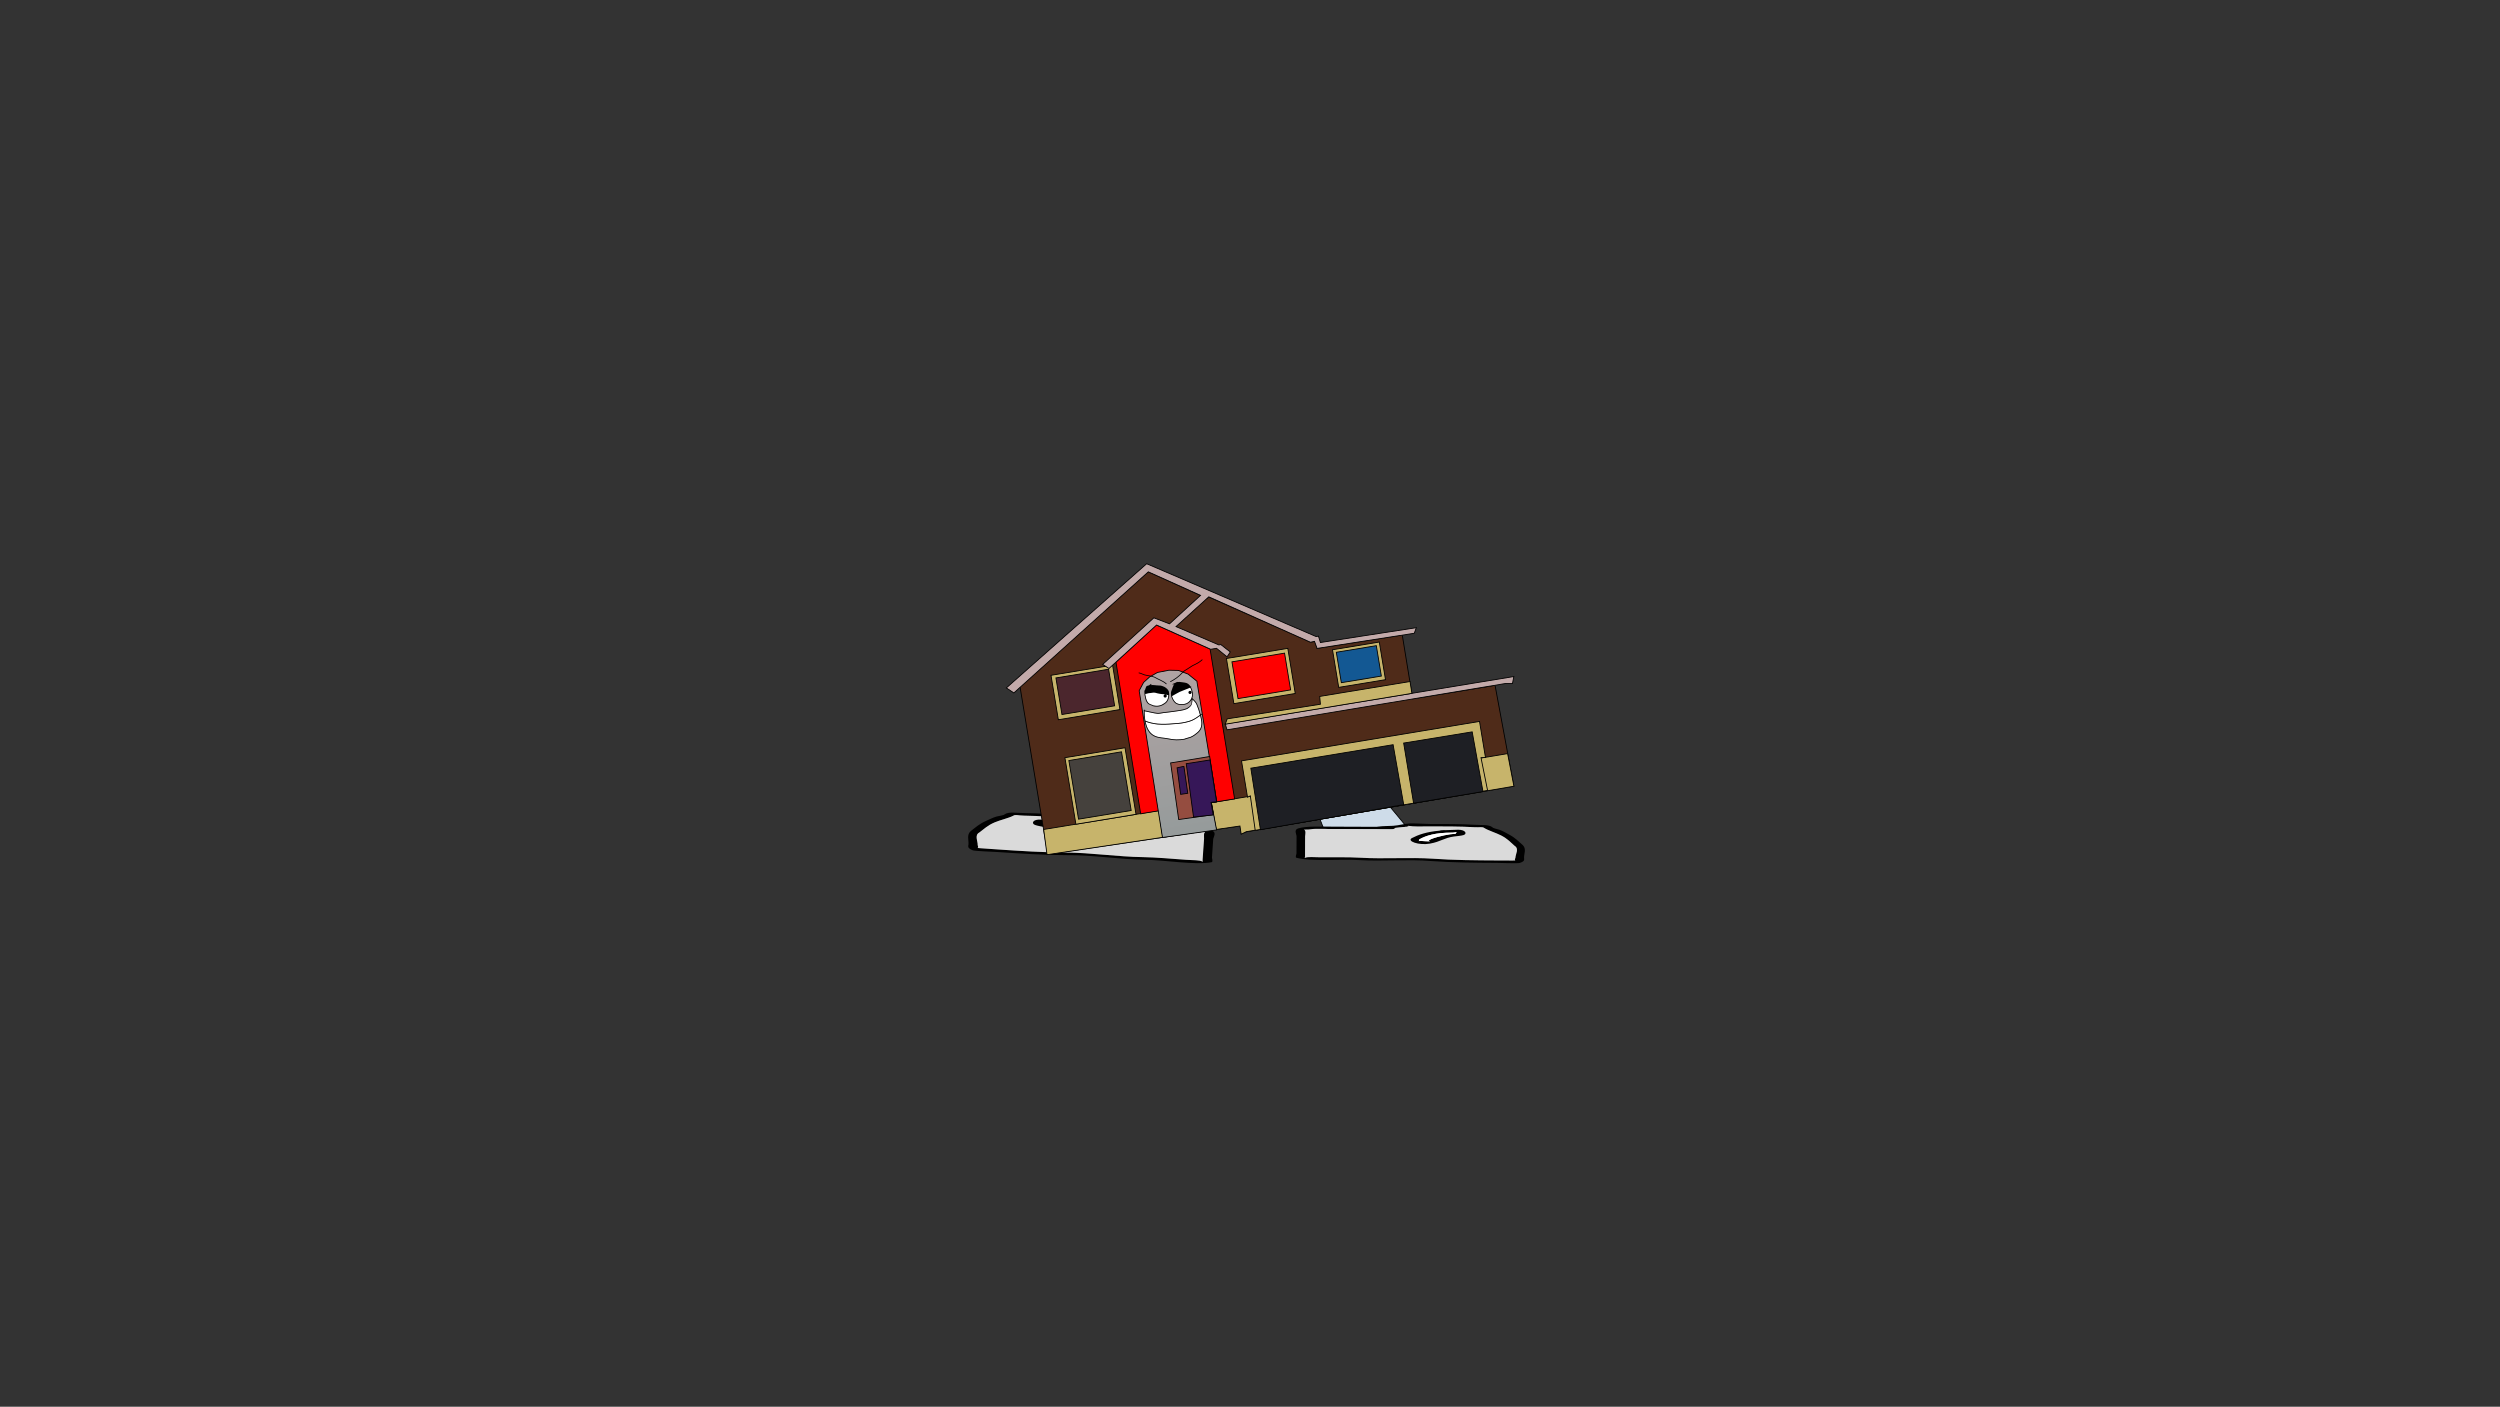 <svg version="1.1" xmlns="http://www.w3.org/2000/svg" xmlns:xlink="http://www.w3.org/1999/xlink" width="2878.25" height="1619.58" viewBox="0,0,2878.25,1619.58"><rect x="0" y="0" width="2878.25" height="1619.58" fill="#333333" stroke="none"/><defs><linearGradient x1="224.032" y1="142.527" x2="255.044" y2="330.329" gradientUnits="userSpaceOnUse" id="color-1"><stop offset="0" stop-color="#b0a3a3"/><stop offset="1" stop-color="#959b9b"/></linearGradient></defs><g transform="translate(1117.373,629.809)"><g data-paper-data="{&quot;isPaintingLayer&quot;:true}" fill-rule="nonzero" stroke-linejoin="miter" stroke-miterlimit="10" stroke-dasharray="" stroke-dashoffset="0" style="mix-blend-mode: normal"><path d="M-1117.373,989.77v-1619.58h2878.25v1619.58z" fill="none" stroke="#000000" stroke-width="0" stroke-linecap="butt"/><path d="M410.727,335.387l-18.907,-49.703l43.126,-44.596l68.323,82.419z" data-paper-data="{&quot;index&quot;:null}" fill="#cedce9" stroke="#000000" stroke-width="1" stroke-linecap="round"/><path d="M496.062,322.792c-2.476,0.337 -4.91,0.526 -7.319,0.659c0.016,0.053 0.024,0.109 0.024,0.167c-0.006,1.412 -5.044,1.392 -5.044,1.392c-22.254,-0.088 -44.508,-0.177 -66.761,-0.265c-5.727,-0.023 -19.973,-0.72 -24.2,0.108c-2.435,0.477 -4.176,0.422 -7.294,0.473c-0.352,0.006 -0.992,0.019 -1.557,0.026c3.012,0.615 1.533,6.183 1.527,7.741c-0.026,6.59 -0.052,13.179 -0.079,19.769c-0.005,1.177 -0.009,2.353 -0.014,3.53c-0.002,0.471 -0.893,1.808 -0.006,1.412c3.378,-1.508 9.954,-0.664 17.638,-0.636c15.146,0.055 31.364,-0.335 46.237,0.488c27.158,1.63 56.374,-0.686 83.315,1.117c22.69,1.68 49.858,1.931 73.241,2.024c5.878,0.023 11.757,0.047 17.635,0.07c0.884,0.004 2.273,-0.024 3.711,-0.055c-1.443,-0.73 0.078,-2.476 0.082,-3.46c0.015,-3.676 4.437,-10.001 -0.948,-13.325c-4.755,-4.03 -7.757,-7.903 -15.523,-11.934c-5.73,-2.974 -14.658,-5.626 -19.397,-8.576c-2.296,-1.756 -4.363,-0.516 -11.862,-0.95c-16.593,-0.961 -33.238,-0.838 -50.383,-0.906c-6.249,-0.025 -14.1,0.3 -20.154,-0.08c-1.278,-0.08 -3.68,-0.369 -5.48,-0.604c3.291,0.726 -4.228,1.386 -7.388,1.816zM416.972,321.921c16.819,0.067 33.638,0.134 50.456,0.2c0.485,-0.066 0.971,-0.132 1.456,-0.198c6.394,-0.87 12.163,-0.61 17.639,-0.989c7.463,-0.517 11.934,-2.339 19.634,-2.746c4.423,-0.234 16.669,0.623 22.937,0.648c16.998,0.068 33.979,-0.137 50.383,0.906c9.215,0.586 17.01,-0.454 21.307,2.833c0.631,1.245 5.714,2.041 8.37,3.008c4.06,1.477 7.449,3.653 10.588,5.283c7.783,4.04 11.195,8.176 16.068,12.306c4.352,4.351 1.48,9.712 1.462,14.22c-0.01,2.492 1.385,4.254 -5.064,6.334c-2.249,0.725 -22.993,-0.091 -26.453,-0.105c-24.119,-0.096 -52.299,-0.387 -75.685,-2.118c-25.69,-2.207 -56.291,0.508 -82.847,-1.086c-21.4,-1.436 -54.453,2.032 -71.964,-2.653c-1.734,-0.464 0.017,-4.19 0.02,-4.942c0.026,-6.59 0.052,-13.179 0.079,-19.769c0.009,-2.203 -3.436,-7.477 1.828,-9.097c9.185,-2.827 26.352,-2.088 39.785,-2.035z" data-paper-data="{&quot;index&quot;:null}" fill="#000000" stroke="none" stroke-width="1" stroke-linecap="butt"/><path d="M488.672,323.383c2.409,-0.134 4.872,-0.324 7.349,-0.661c3.16,-0.43 10.709,-1.091 7.418,-1.817c1.8,0.236 4.222,0.524 5.5,0.604c6.055,0.38 13.975,0.059 20.225,0.084c17.145,0.068 33.899,-0.034 50.491,0.926c7.499,0.434 9.581,-0.801 11.877,0.955c4.739,2.951 13.704,5.623 19.434,8.598c7.766,4.031 10.779,7.931 15.533,11.961c5.385,3.324 0.939,9.673 0.924,13.349c-0.004,0.984 -1.535,2.735 -0.091,3.465c-1.438,0.031 -2.829,0.06 -3.713,0.056c-5.878,-0.023 -11.767,-0.042 -17.645,-0.066c-23.383,-0.093 -50.662,-0.32 -73.351,-2c-26.941,-1.803 -56.424,0.499 -83.582,-1.132c-14.873,-0.823 -31.136,-0.449 -46.282,-0.504c-7.684,-0.028 -14.266,-0.875 -17.644,0.633c-0.888,0.396 -0,-0.944 0.002,-1.414c0.005,-1.177 0.001,-2.359 0.005,-3.536c0.026,-6.59 0.042,-13.219 0.068,-19.808c0.006,-1.558 1.501,-7.139 -1.511,-7.754c0.566,-0.007 1.206,-0.02 1.558,-0.026c3.118,-0.051 4.863,0.001 7.298,-0.475c4.227,-0.828 18.487,-0.137 24.213,-0.114c22.254,0.088 44.626,0.149 66.88,0.238c0,0 5.063,0.018 5.069,-1.394c0,-0.058 -0.007,-0.114 -0.024,-0.167z" data-paper-data="{&quot;noHover&quot;:false,&quot;origItem&quot;:[&quot;Path&quot;,{&quot;applyMatrix&quot;:true,&quot;segments&quot;:[[[579.60736,595.76373],[0.95609,-0.20262],[0.00646,0.07548]],[[579.61718,596],[0,-0.08208],[0,2]],[[577.61718,598],[0,0],[-8.83333,0]],[[551.11718,598],[8.83333,0],[-2.27308,0]],[[541.51161,598.28885],[1.67648,-1.19621],[-0.96568,0.68904]],[[538.61718,599],[1.23739,-0.09027],[-0.13966,0.01019]],[[537.99901,599.04541],[0.22447,-0.0134],[1.19653,0.85421]],[[538.61718,610],[0,-2.20646],[0,9.33333]],[[538.61718,638],[0,-9.33333],[0,1.66667]],[[538.61718,643],[0,-1.66667],[0,0.66667]],[[538.61718,645],[-0.35177,0.56631],[1.33831,-2.15456]],[[545.61718,644],[-3.04994,0.00386],[6.01206,-0.00761]],[[563.97058,644.43107],[-5.90478,-1.08158],[10.78253,2.15651]],[[597.04254,645.54479],[-10.6965,-2.40266],[9.00888,2.25222]],[[626.11718,648],[-9.28168,0],[2.33333,0]],[[633.11718,648],[-2.33333,0],[0.35109,0]],[[634.59021,647.90091],[-0.5707,0.05184],[-0.57412,-1.02596]],[[634.61718,643],[0,1.39387],[0,-5.20707]],[[634.21982,624.13246],[2.14282,4.67827],[-1.8936,-5.6808]],[[628.03948,607.31672],[3.08887,5.66543],[-2.2791,-4.1802]],[[620.32688,595.27881],[1.8857,4.15235],[-0.91417,-2.47477]],[[615.61718,594],[2.9771,0.57275],[-6.58756,-1.26734]],[[595.61718,593],[6.8054,0],[-2.48058,0]],[[587.61718,593],[2.40395,0.50364],[-0.50743,-0.10631]],[[585.44122,592.1748],[0.71481,0.32365],[1.30749,1.01011]],[[582.51161,594.78885],[1.25365,-0.62682],[-0.98239,0.4912]]],&quot;closed&quot;:true}],&quot;index&quot;:null}" fill="#dadada" stroke="none" stroke-width="1" stroke-linecap="butt"/><path d="M559.287,328.84c0.001,-0.164 -0.068,-0.438 -0.134,-0.708c-0.26,0.108 -0.647,0.2 -1.146,0.277c-1.495,0.42 -3.759,0.411 -3.759,0.411c-19.192,-0.076 -30.292,3.628 -37.092,7.545c-0.8,0.444 -0.732,0.984 -0.734,1.484c-0.001,0.142 -0.05,0.368 -0.104,0.602c0.051,-0.075 0.178,-0.137 0.436,-0.175c1.14,-0.171 11.043,0.943 12.262,0.329c0.366,-0.184 -1.791,-0.228 -1.671,-0.437c1.474,-2.57 17.009,-6.404 24.643,-7.442c1.98,-0.269 4.208,-0.4 6.423,-0.455c-0.864,-0.381 0.875,-0.953 0.877,-1.43zM516.292,338.567c-0.116,0.502 -0.22,0.981 0.125,0.693c0.236,-0.197 -0.102,-0.475 -0.125,-0.693zM508.148,335.066c7.216,-3.776 16.808,-7.207 31.738,-8.513c1.404,-0.608 4.296,-0.597 4.296,-0.597l2.519,0.01c5.705,0.023 8.725,-0.522 14.852,-0.498c8.509,0.034 10.463,4.784 6.008,6.155c-2.811,0.865 -7.317,1.135 -11.078,1.647c-11.133,1.515 -15.279,5.979 -27.479,8.159c-12.931,2.311 -27.136,-2.876 -20.857,-6.363z" data-paper-data="{&quot;index&quot;:null}" fill="#000000" stroke="none" stroke-width="1" stroke-linecap="butt"/><path d="M559.341,328.086c0.066,0.27 0.146,0.548 0.145,0.712c-0.002,0.477 -1.721,1.058 -0.856,1.439c-2.215,0.055 -4.456,0.18 -6.435,0.449c-7.634,1.039 -23.244,4.853 -24.718,7.422c-0.12,0.209 1.798,0.376 1.431,0.56c-1.218,0.613 -11.207,-0.519 -12.347,-0.348c-0.258,0.039 -0.384,0.1 -0.435,0.176c0.054,-0.234 0.094,-0.463 0.095,-0.605c0.002,-0.5 -0.088,-1.049 0.712,-1.494c6.8,-3.916 18.301,-7.702 37.493,-7.626c0,0 2.275,0.012 3.77,-0.408c0.498,-0.077 0.886,-0.169 1.146,-0.277z" data-paper-data="{&quot;noHover&quot;:false,&quot;origItem&quot;:[&quot;Path&quot;,{&quot;applyMatrix&quot;:true,&quot;segments&quot;:[[[607.563,601.99816],[0.02649,0.38155],[-0.10299,0.15484]],[[607.10872,602.39727],[0.1976,-0.11227],[-0.59254,0.60273]],[[605.61718,603],[0,0],[-7.618,0]],[[590.90604,613.89443],[2.69308,-5.58508],[-0.31682,0.63364]],[[590.61718,616],[0,-0.70843],[0,0.20156]],[[590.57685,616.85325],[0.02106,-0.33136],[0.02013,-0.10671]],[[590.74964,616.60263],[-0.10238,0.05628],[0.45234,-0.24865]],[[595.61718,617],[-0.48256,0.87548],[0.14503,-0.26312]],[[594.95308,616.3906],[-0.04725,0.29671],[0.58086,-3.64773]],[[604.72276,605.71115],[-3.02833,1.51416],[0.78545,-0.39273]],[[607.27135,605.03032],[-0.87898,0.0905],[-0.34365,-0.53523]],[[607.61718,603],[0,0.6759],[0,-0.23192]]],&quot;closed&quot;:true}],&quot;index&quot;:null}" fill="#ffffff" stroke="none" stroke-width="1" stroke-linecap="butt"/><path d="M159.777,318.012l82.787,-91.803l52.255,49.673l-22.909,55.362z" data-paper-data="{&quot;index&quot;:null}" fill="#cedce9" stroke="#000000" stroke-width="1" stroke-linecap="round"/><path d="M151.234,316.05c-3.343,-0.706 -11.325,-1.998 -7.752,-2.517c-1.942,0.111 -4.53,0.232 -5.902,0.218c-6.499,-0.067 -14.861,-1.026 -21.54,-1.487c-18.324,-1.265 -36.099,-2.695 -53.902,-2.964c-8.046,-0.121 -10.157,-1.608 -12.747,0.089c-5.294,2.783 -15.039,4.919 -21.393,7.65c-8.612,3.701 -12.122,7.605 -17.517,11.54c-6.013,3.132 -1.782,10.234 -2.053,14.163c-0.073,1.052 1.417,3.036 -0.183,3.703c1.534,0.145 3.016,0.283 3.961,0.349c6.283,0.434 12.565,0.868 18.848,1.301c24.991,1.726 54.038,3.577 78.411,3.552c28.925,0.176 59.96,4.931 89.104,5.308c15.955,0.282 33.252,1.963 49.439,3.087c8.212,0.57 15.304,0.181 18.795,2.056c0.918,0.493 0.069,-1.006 0.104,-1.509c0.087,-1.258 0.174,-2.515 0.261,-3.773c0.486,-7.043 0.973,-14.085 1.459,-21.128c0.115,-1.665 -1.031,-7.729 2.235,-8.151c-0.604,-0.052 -1.286,-0.116 -1.662,-0.149c-3.327,-0.298 -5.192,-0.375 -7.756,-1.075c-4.452,-1.214 -19.728,-1.581 -25.848,-2.004c-23.784,-1.642 -47.567,-3.284 -71.351,-4.926c0,0 -5.385,-0.372 -5.281,-1.881c0.004,-0.062 0.017,-0.121 0.039,-0.176c-2.564,-0.331 -5.149,-0.722 -7.769,-1.276zM235.805,321.291c14.357,0.991 32.756,1.542 42.35,5.279c5.497,2.141 1.406,7.507 1.243,9.862c-0.486,7.043 -0.973,14.085 -1.459,21.128c-0.056,0.804 1.524,4.922 -0.365,5.282c-19.075,3.64 -54.12,-2.645 -77.097,-2.781c-28.498,-0.369 -60.982,-5.658 -88.602,-5.305c-25.121,0.025 -55.253,-1.863 -81.03,-3.643c-3.697,-0.255 -25.925,-1.001 -28.271,-1.952c-6.728,-2.726 -5.1,-4.499 -4.916,-7.163c0.333,-4.818 -2.318,-10.771 2.672,-15.079c5.529,-4.033 9.498,-8.186 18.128,-11.895c3.481,-1.496 7.273,-3.557 11.725,-4.818c2.914,-0.825 8.407,-1.28 9.177,-2.56c4.848,-3.177 13.095,-1.457 22.986,-1.364c17.609,0.165 35.735,1.709 53.902,2.964c6.7,0.463 19.85,0.502 24.558,1.098c8.195,1.036 12.829,3.332 20.763,4.466c5.822,0.832 12.006,1.005 18.769,2.433c0.513,0.108 1.027,0.217 1.54,0.325c17.975,1.241 35.95,2.482 53.925,3.723z" data-paper-data="{&quot;index&quot;:null}" fill="#000000" stroke="none" stroke-width="1" stroke-linecap="butt"/><path d="M159.083,317.258c-0.021,0.056 -0.034,0.115 -0.038,0.177c-0.104,1.509 5.307,1.885 5.307,1.885c23.784,1.642 47.692,3.323 71.476,4.965c6.12,0.423 21.41,0.797 25.861,2.012c2.564,0.699 4.433,0.779 7.76,1.077c0.376,0.034 1.059,0.098 1.663,0.15c-3.266,0.422 -2.105,6.502 -2.22,8.167c-0.486,7.043 -0.987,14.127 -1.473,21.169c-0.087,1.258 -0.183,2.521 -0.27,3.778c-0.035,0.503 0.809,2.004 -0.108,1.511c-3.491,-1.875 -10.59,-1.483 -18.802,-2.053c-16.187,-1.123 -33.534,-2.791 -49.489,-3.073c-29.144,-0.377 -60.465,-5.137 -89.391,-5.313c-24.374,0.025 -53.537,-1.861 -78.528,-3.587c-6.283,-0.434 -12.576,-0.873 -18.858,-1.307c-0.945,-0.065 -2.429,-0.204 -3.963,-0.35c1.599,-0.667 0.1,-2.657 0.173,-3.709c0.271,-3.929 -3.984,-11.059 2.029,-14.191c5.394,-3.935 8.918,-7.867 17.53,-11.568c6.354,-2.731 16.142,-4.887 21.435,-7.669c2.59,-1.697 4.719,-0.215 12.765,-0.094c17.803,0.268 35.695,1.685 54.019,2.95c6.679,0.461 15.116,1.422 21.615,1.489c1.372,0.014 3.982,-0.105 5.923,-0.217c-3.573,0.519 4.441,1.814 7.784,2.52c2.62,0.553 5.236,0.949 7.8,1.28z" data-paper-data="{&quot;noHover&quot;:false,&quot;origItem&quot;:[&quot;Path&quot;,{&quot;applyMatrix&quot;:true,&quot;segments&quot;:[[[579.60736,595.76373],[0.95609,-0.20262],[0.00646,0.07548]],[[579.61718,596],[0,-0.08208],[0,2]],[[577.61718,598],[0,0],[-8.83333,0]],[[551.11718,598],[8.83333,0],[-2.27308,0]],[[541.51161,598.28885],[1.67648,-1.19621],[-0.96568,0.68904]],[[538.61718,599],[1.23739,-0.09027],[-0.13966,0.01019]],[[537.99901,599.04541],[0.22447,-0.0134],[1.19653,0.85421]],[[538.61718,610],[0,-2.20646],[0,9.33333]],[[538.61718,638],[0,-9.33333],[0,1.66667]],[[538.61718,643],[0,-1.66667],[0,0.66667]],[[538.61718,645],[-0.35177,0.56631],[1.33831,-2.15456]],[[545.61718,644],[-3.04994,0.00386],[6.01206,-0.00761]],[[563.97058,644.43107],[-5.90478,-1.08158],[10.78253,2.15651]],[[597.04254,645.54479],[-10.6965,-2.40266],[9.00888,2.25222]],[[626.11718,648],[-9.28168,0],[2.33333,0]],[[633.11718,648],[-2.33333,0],[0.35109,0]],[[634.59021,647.90091],[-0.5707,0.05184],[-0.57412,-1.02596]],[[634.61718,643],[0,1.39387],[0,-5.20707]],[[634.21982,624.13246],[2.14282,4.67827],[-1.8936,-5.6808]],[[628.03948,607.31672],[3.08887,5.66543],[-2.2791,-4.1802]],[[620.32688,595.27881],[1.8857,4.15235],[-0.91417,-2.47477]],[[615.61718,594],[2.9771,0.57275],[-6.58756,-1.26734]],[[595.61718,593],[6.8054,0],[-2.48058,0]],[[587.61718,593],[2.40395,0.50364],[-0.50743,-0.10631]],[[585.44122,592.1748],[0.71481,0.32365],[1.30749,1.01011]],[[582.51161,594.78885],[1.25365,-0.62682],[-0.98239,0.4912]]],&quot;closed&quot;:true}],&quot;index&quot;:null}" fill="#dadada" stroke="none" stroke-width="1" stroke-linecap="butt"/><path d="M83.21,317.579c-0.035,0.51 1.779,1.256 0.825,1.596c2.362,0.232 4.732,0.545 6.827,0.988c8.075,1.706 24.375,7.014 25.748,9.875c0.112,0.233 -2.197,0.111 -1.82,0.336c1.254,0.75 11.922,0.333 13.127,0.605c0.273,0.062 0.404,0.137 0.452,0.221c-0.039,-0.254 -0.075,-0.499 -0.064,-0.651c0.037,-0.535 0.152,-1.105 -0.668,-1.643c-6.96,-4.715 -18.531,-9.539 -39.042,-10.956c0,0 -2.421,-0.167 -3.985,-0.732c-0.526,-0.121 -0.933,-0.25 -1.202,-0.386c-0.091,0.283 -0.186,0.571 -0.198,0.746zM128.201,332.058c0.346,0.334 0.273,-0.186 0.188,-0.731c-0.042,0.231 -0.425,0.502 -0.188,0.731zM137.363,328.221c6.437,4.215 -9.146,8.649 -22.781,5.171c-12.865,-3.282 -16.947,-8.375 -28.723,-10.862c-3.978,-0.84 -8.771,-1.48 -11.707,-2.624c-4.653,-1.813 -2.195,-6.735 6.899,-6.107c6.549,0.452 9.733,1.27 15.83,1.691l2.692,0.186c0,0 3.091,0.213 4.544,0.973c15.851,2.561 25.83,6.975 33.246,11.572z" data-paper-data="{&quot;index&quot;:null}" fill="#000000" stroke="none" stroke-width="1" stroke-linecap="butt"/><path d="M83.211,316.769c0.269,0.136 0.676,0.264 1.203,0.386c1.564,0.565 3.996,0.73 3.996,0.73c20.512,1.416 32.504,6.359 39.464,11.074c0.82,0.537 0.681,1.117 0.644,1.651c-0.01,0.152 0.014,0.4 0.054,0.654c-0.049,-0.084 -0.178,-0.16 -0.451,-0.222c-1.205,-0.272 -11.966,0.159 -13.22,-0.592c-0.377,-0.226 1.685,-0.254 1.573,-0.487c-1.374,-2.86 -17.755,-8.154 -25.83,-9.859c-2.094,-0.442 -4.479,-0.751 -6.841,-0.982c0.953,-0.34 -0.838,-1.094 -0.803,-1.604c0.012,-0.175 0.12,-0.466 0.211,-0.749z" data-paper-data="{&quot;noHover&quot;:false,&quot;origItem&quot;:[&quot;Path&quot;,{&quot;applyMatrix&quot;:true,&quot;segments&quot;:[[[607.563,601.99816],[0.02649,0.38155],[-0.10299,0.15484]],[[607.10872,602.39727],[0.1976,-0.11227],[-0.59254,0.60273]],[[605.61718,603],[0,0],[-7.618,0]],[[590.90604,613.89443],[2.69308,-5.58508],[-0.31682,0.63364]],[[590.61718,616],[0,-0.70843],[0,0.20156]],[[590.57685,616.85325],[0.02106,-0.33136],[0.02013,-0.10671]],[[590.74964,616.60263],[-0.10238,0.05628],[0.45234,-0.24865]],[[595.61718,617],[-0.48256,0.87548],[0.14503,-0.26312]],[[594.95308,616.3906],[-0.04725,0.29671],[0.58086,-3.64773]],[[604.72276,605.71115],[-3.02833,1.51416],[0.78545,-0.39273]],[[607.27135,605.03032],[-0.87898,0.0905],[-0.34365,-0.53523]],[[607.61718,603],[0,0.6759],[0,-0.23192]]],&quot;closed&quot;:true}],&quot;index&quot;:null}" fill="#ffffff" stroke="none" stroke-width="1" stroke-linecap="butt"/><g><g stroke="#000000" stroke-width="1"><path d="M311.833,330.203l-1.119,-9.196l-221.891,32.657l-31.934,-193.389l147.537,-131.918l68.05,30.74l1.715,-1.697l117.04,51.863l5.372,-0.502l2.488,7.813l97.949,-15.403l12.003,73.491l94.838,-15.446l21.548,115.991l-307.536,52.583z" data-paper-data="{&quot;index&quot;:null}" fill="#4f2b19" stroke-linecap="round"/><path d="M625.592,275.394l-307.97,52.269l-6.036,2.924l-1.42,-9.403l-27.41,4.012l-5.77,-30.915l341.339,-56.451z" data-paper-data="{&quot;index&quot;:null}" fill="#c7b46b" stroke-linecap="round"/><path d="M84.199,325.13l133.117,-21.853l4.045,30.943l-133.297,19.955z" data-paper-data="{&quot;index&quot;:null}" fill="#c7b46b" stroke-linecap="round"/><path d="M275.792,117.317l28.247,172.667l-26.959,4.323l5.579,30.562l-61.254,9.344l-4.393,-30.629l-18.304,3.023l-2.829,0.596l-28.461,-174.773l46.418,-42.789z" data-paper-data="{&quot;index&quot;:null}" fill="#ff0000" stroke-linecap="round"/><path d="M260.769,155.521l22.722,137.599l-6.196,1.152l5.982,31.394l-62.284,8.743l-26.836,-168.959l5.071,-9.575l7.053,-6.433l9.006,-5.085l13.148,-2.557l10.951,0.248l11.073,4.211l10.289,8.324z" data-paper-data="{&quot;index&quot;:null}" fill="url(#color-1)" stroke-linecap="round"/><path d="M283.123,293.31l-5.958,0.984l2.531,13.717l-40.035,5.711l-9.296,-65.157l44.941,-7.421z" data-paper-data="{&quot;index&quot;:null}" fill="#954d40" stroke-linecap="round"/><path d="M283.246,293.247l-6.408,0.673l2.526,14.489l-22.612,2.449l-8.417,-61.447l27.368,-4.262z" data-paper-data="{&quot;index&quot;:null}" fill="#361758" stroke-linecap="round"/><path d="M245.673,252.634l4.434,30.879l-8.18,1.222l-4.113,-30.547l6.673,-1.487z" data-paper-data="{&quot;index&quot;:null}" fill="#361758" stroke-linecap="round"/><path d="M318.886,288.047l-6.913,-41.864l274.021,-45.421l6.858,41.53l-5.154,0.209l7.554,37.688l-267.5,45.971l-5.621,-39.678z" data-paper-data="{&quot;index&quot;:null}" fill="#c7b46b" stroke-linecap="round"/><path d="M333.75,325.427l-11.03,-70.825l163.79,-27.047l12.186,68.963z" data-paper-data="{&quot;index&quot;:null}" fill="#1e1f24" stroke-linecap="round"/><path d="M510.092,294.895l-11.43,-69.217l78.894,-12.899l12.418,68.754z" data-paper-data="{&quot;index&quot;:null}" fill="#1e1f24" stroke-linecap="round"/><path d="M615.645,157.145l-320.352,53.285l-2.043,-6.73l332.241,-54.606l-1.21,6.368l-0.379,1.733z" data-paper-data="{&quot;index&quot;:null}" fill="#c3aaaa" stroke-linecap="round"/><path d="M508.153,168.47l-214.948,35.494l2.308,-6.164l107.295,-16.818l-0.819,-8.988l103.999,-17.173z" data-paper-data="{&quot;index&quot;:null}" fill="#c7b46b" stroke-linecap="round"/><path d="M423.873,161.57l-7.152,-43.311l53.88,-8.897l7.152,43.311z" data-paper-data="{&quot;index&quot;:null}" fill="#c7b46b" stroke-linecap="butt"/><path d="M426.907,156.154l-5.78,-35.001l46.059,-7.606l5.78,35.001z" data-paper-data="{&quot;index&quot;:null}" fill="#135893" stroke-linecap="butt"/><path d="M303.198,180.261l-8.58,-51.956l70.652,-11.667l8.58,51.956z" data-paper-data="{&quot;index&quot;:null}" fill="#c7b46b" stroke-linecap="butt"/><path d="M307.956,174.475l-6.986,-42.304l60.571,-10.002l6.986,42.304z" data-paper-data="{&quot;index&quot;:null}" fill="#ff0000" stroke-linecap="butt"/><path d="M101.082,198.806l-8.446,-51.145l70.913,-11.71l8.446,51.145z" data-paper-data="{&quot;index&quot;:null}" fill="#c7b46b" stroke-linecap="butt"/><path d="M105.267,192.798l-6.953,-42.108l60.629,-10.012l6.953,42.108z" data-paper-data="{&quot;index&quot;:null}" fill="#4b262d" stroke-linecap="butt"/><path d="M395.998,108.594l-4.621,1.02l-117.065,-52.287l-37.718,34.242l49.298,21.115l2.331,-0.385l10.848,8.489l-3.727,5.627l-12.132,-9.819l-6.735,1.112l-62.264,-27.926l-54.8,50.041l-7.296,-4.706l58.951,-53.639l18.039,6.916l35.702,-32.752l-60.128,-27.079l-154.814,139.417l-8.668,-5.765l161.582,-143.018l195.051,83.838l2.72,-0.449l2.275,7.334l110.444,-17.081l-2.396,6.435l-111.892,17.449z" data-paper-data="{&quot;index&quot;:null}" fill="#c3aaaa" stroke-linecap="round"/><path d="M121.31,319.14l-12.654,-76.633l69.204,-11.428l12.654,76.633z" data-paper-data="{&quot;index&quot;:null}" fill="#c7b46b" stroke-linecap="butt"/><path d="M124.361,313.291l-11.148,-67.512l60.6,-10.007l11.148,67.512z" data-paper-data="{&quot;index&quot;:null}" fill="#45413d" stroke-linecap="butt"/></g><path d="M238.932,156.247c2.439,-0.334 5.167,0.543 7.592,0.713c5.453,0.599 7.616,6.185 8.467,10.894c0.847,5.066 -1.68,9.75 -6.202,12.051c-3.917,1.664 -10.368,1.772 -13.372,-1.638c-2.585,-2.934 -4.745,-7.896 -3.517,-11.891c1.623,-3.611 1.804,-7.375 4.963,-9.588c0.671,-0.245 1.363,-0.444 2.069,-0.54z" data-paper-data="{&quot;noHover&quot;:false,&quot;origItem&quot;:[&quot;Path&quot;,{&quot;applyMatrix&quot;:true,&quot;segments&quot;:[[[445.39041,221.44036],[1.52724,-0.28876],[-7.5619,3.62864]],[[431.40475,240.19578],[4.76177,-7.1739],[-4.05124,8.13908]],[[434.7173,266.85895],[-4.50777,-7.21123],[5.2386,8.38318]],[[462.72964,275.08447],[-8.99419,2.18279],[10.52051,-3.33503]],[[480.23855,251.50606],[0.02148,11.17046],[-0.15839,-10.40801]],[[465.98548,225.22958],[11.49015,3.21826],[-5.14324,-1.22327]],[[450.00678,221.01818],[5.35276,0.14784],[-1.55103,-0.04284]]],&quot;closed&quot;:true}]}" fill="#ffffff" stroke="none" stroke-width="0.5" stroke-linecap="butt"/><path d="M201.189,199.931c-0.659,-3.526 -0.979,-7.387 -0.824,-10.897c4.959,0.837 9.776,2.354 14.805,2.89c2.383,0.129 4.59,-0.515 6.938,-0.829c3.759,-0.503 7.635,-0.807 11.372,-1.424c5.299,-0.882 10.716,-1.072 15.715,-3.182c3.352,-2.024 5.83,-4.071 5.973,-8.31c0.017,-0.491 0.444,-1.948 0.404,-2.803c1.755,1.756 3.645,3.635 4.634,5.921c1.644,3.793 2.922,7.896 3.984,11.961c-3.848,2.843 -7.665,5.54 -12.453,6.95c-6.321,1.864 -11.802,2.561 -18.363,2.842c-5.814,0.582 -12.177,0.824 -17.953,0.325c-4.542,-0.479 -9.943,-1.603 -14.231,-3.445z" data-paper-data="{&quot;noHover&quot;:false,&quot;origItem&quot;:[&quot;Path&quot;,{&quot;applyMatrix&quot;:true,&quot;segments&quot;:[[[382.92541,313.67836],[-9.577,-2.63838],[12.2179,3.11843]],[[421.4788,319.28722],[-12.68354,-0.81063],[14.17937,1.72223]],[[461.80476,319.7412],[-14.22386,1.75987],[10.77221,-1.32745]],[[490.97594,309.27344],[-9.26404,4.73832],[-0.83843,-9.10048]],[[486.66505,282.2337],[2.1836,8.72296],[-1.31343,-5.25646]],[[478.82595,267.90954],[3.14443,4.3901],[-0.21584,1.84845]],[[477.15068,273.70296],[0.20946,-1.04788],[-1.8079,9.04456]],[[461.39443,289.44119],[7.91093,-3.15437],[-11.4747,2.75549]],[[426.36944,290.77941],[11.68259,-0.01408],[-8.23623,0]],[[401.63503,289.76168],[8.24526,0.25355],[-5.15013,-0.15837]],[[386.25703,289.04467],[5.06893,1.12085],[-10.60282,-2.93383]],[[355.70644,277.63514],[10.34475,3.5525],[-1.57661,7.47608]],[[353.61627,301.2767],[-0.16513,-7.80005],[8.55085,5.47314]]],&quot;closed&quot;:true}]}" fill="#ffffff" stroke="none" stroke-width="0.5" stroke-linecap="butt"/><path d="M264.421,194.156c0.252,0.991 0.493,1.984 0.723,2.966c1.323,5.649 1.274,11.546 -3.376,15.711c-2.351,2.114 -5.6,4.638 -8.571,5.787c-2.303,0.891 -4.815,1.248 -7.098,2.232c-6.176,0.996 -11.793,1.049 -17.909,-0.34c-5.88,-1.335 -11.622,-0.731 -17.066,-3.706c-5.257,-2.869 -7.906,-8.433 -9.341,-14.167c-0.134,-0.536 -0.261,-1.087 -0.378,-1.646c4.27,1.732 9.494,2.791 13.921,3.259c5.83,0.491 12.225,0.215 18.094,-0.375c6.628,-0.281 12.191,-0.946 18.576,-2.825c4.819,-1.421 8.549,-4.114 12.425,-6.897z" data-paper-data="{&quot;noHover&quot;:false,&quot;origItem&quot;:[&quot;Path&quot;,{&quot;applyMatrix&quot;:true,&quot;segments&quot;:[[[462.04991,321.72612],[10.8441,-1.34211],[-14.36752,1.77108]],[[421.29439,321.2787],[14.32318,1.74503],[-12.80201,-0.8129]],[[382.41348,315.61173],[12.33687,3.11966],[-9.334,-2.5741]],[[353.69484,303.68435],[8.54862,5.22931],[0.05498,1.24125]],[[353.92547,307.34559],[-0.09869,-1.19753],[1.04594,12.81267]],[[368.95475,341.0067],[-10.26332,-8.02031],[10.62679,8.31316]],[[404.22838,354.94424],[-12.14401,-4.94756],[12.63344,5.14696]],[[442.42017,362.01313],[-13.60569,-0.05196],[5.24829,-1.30467]],[[458.41929,359.7603],[-5.25856,1.09515],[6.78102,-1.41222]],[[478.8461,350.40967],[-5.79429,3.703],[11.45615,-7.29025]],[[491.65625,317.9428],[0.83821,12.59164],[-0.14547,-2.18822]],[[491.15825,311.33151],[0.18869,2.21636],[-9.30478,4.59936]]],&quot;closed&quot;:true}]}" fill="#ffffff" stroke="none" stroke-width="0.5" stroke-linecap="butt"/><path d="M201.825,163.613c0.389,0.245 0.635,-0.145 0.635,-0.145c2.479,-3.93 8.543,-2.758 12.808,-3.454c3.905,-0.65 9.27,0.95 11.394,4.447c1.768,4.505 1.82,10.786 -2.311,14.115c-3.373,3.256 -7.276,4.63 -11.922,4.304c-1.893,-0.808 -4.795,-0.731 -6.407,-2.084c-1.955,-1.641 -3.166,-4.017 -3.852,-6.431c-1.573,-3.338 -1.684,-6.207 -0.791,-9.776c0.144,-0.578 0.153,-1.001 0.226,-1.339c0,0.118 0.048,0.255 0.22,0.363z" data-paper-data="{&quot;noHover&quot;:false,&quot;origItem&quot;:[&quot;Path&quot;,{&quot;applyMatrix&quot;:true,&quot;segments&quot;:[[[367.48315,222.78638],[-0.04147,0.25407],[-0.27721,0.70074]],[[366.52816,225.57344],[0.51474,-1.18819],[-3.18099,7.34275]],[[364.7803,246.76473],[-2.19334,-7.72156],[0.61652,5.42378]],[[370.74669,261.87635],[-3.61458,-4.21536],[2.97952,3.47475]],[[383.71302,268.58734],[-3.77522,-2.4041],[9.85323,2.3476]],[[410.7181,263.59834],[-8.39124,5.79088],[10.04451,-5.68021]],[[420.65425,234.23446],[2.19728,10.29429],[-3.32016,-8.25703]],[[397.85054,220.71706],[8.61098,-0.01008],[-9.39899,-0.01845]],[[369.23811,223.55955],[6.71239,-7.5542],[0,0]],[[367.82634,223.64259],[0.74741,0.66436],[-0.32962,-0.293]]],&quot;closed&quot;:true}]}" fill="#ffffff" stroke="none" stroke-width="0.5" stroke-linecap="butt"/><path d="M223.954,169.502l-0.046,0.025c-1.912,0.026 -3.66,-0.3 -5.555,-0.485c-2.047,-0.2 -3.883,-0.875 -5.857,-1.325c-2.01,-0.459 -4.38,0.421 -6.421,0.448c-1.633,0.022 -3.447,0.981 -4.902,0.971c0.058,1.066 0.258,2.163 0.609,3.339c0.317,2.49 1.148,4.995 2.836,6.911c1.391,1.579 4.252,1.924 6.002,3.006c4.544,1.019 8.562,0.254 12.385,-2.459c3.306,-1.928 4.684,-5.676 4.793,-9.386c-1.05,-0.134 -2.063,-0.416 -3.061,-0.761c0.68,0.263 1.166,0.918 1.176,1.691c0.014,1.016 -0.799,1.85 -1.814,1.863c-1.016,0.014 -1.85,-0.799 -1.863,-1.814c-0.014,-1.016 0.799,-1.85 1.814,-1.863c0.198,-0.003 0.39,0.026 0.57,0.082c-0.222,-0.078 -0.443,-0.159 -0.664,-0.241zM200.39,165.029c0.09,-0.2 0.239,-0.362 0.431,-0.493c0.21,-0.714 0.475,-1.438 0.791,-2.179c0.659,-1.544 0.49,-2.255 2.345,-2.736c1.223,-0.018 2.624,-0.914 3.465,-1.794l0.137,-0.141c0,0 0.321,-0.329 0.65,-0.009c0.329,0.321 0.009,0.65 0.009,0.65l-0.137,0.141c-0.151,0.153 -0.315,0.306 -0.49,0.457c2.924,-0.327 6.284,0.497 9.224,0.451c4.383,-0.054 9.732,2.549 11.455,6.714c1.177,5.139 0.169,11.678 -4.766,14.614c-4.074,2.821 -8.401,3.718 -13.23,2.537c-1.913,-1.141 -4.788,-1.544 -6.329,-3.232c-1.81,-1.982 -2.741,-4.734 -3.061,-7.346c-0.498,-1.648 -0.704,-3.182 -0.646,-4.689c-0.215,-1.025 -0.078,-2.434 0.153,-2.945zM203.024,161.142c0.071,-0.081 0.143,-0.159 0.216,-0.235c-0.089,0.072 -0.159,0.15 -0.216,0.235z" fill="#000000" stroke="none" stroke-width="0.5" stroke-linecap="butt"/><path d="M250.908,167.666c-0.165,-1.002 0.513,-1.949 1.515,-2.114c1.002,-0.165 1.949,0.513 2.114,1.515c0.165,1.002 -0.513,1.949 -1.515,2.114c-1.002,0.165 -1.949,-0.513 -2.114,-1.515z" fill="#000000" stroke="none" stroke-width="0.5" stroke-linecap="butt"/><path d="M254.019,160.744c0.27,0.372 -0.102,0.642 -0.102,0.642l-0.094,0.061c1.016,1.929 1.647,4.145 2.029,6.251c0.357,2.187 0.145,4.299 -0.551,6.206c0.03,0.019 0.059,0.041 0.084,0.066l0.54,0.522l-0.001,0.001l0.004,0.002c1.909,1.914 3.993,3.946 5.079,6.452c1.612,3.727 2.877,7.727 3.933,11.719c0.227,-0.169 0.455,-0.338 0.684,-0.507l-0.008,-0.03c0,0 0.268,-0.374 0.642,-0.106c0.374,0.268 0.106,0.642 0.106,0.642l-0.2,0.239c-0.329,0.232 -0.655,0.464 -0.98,0.696c0.286,1.113 0.556,2.224 0.815,3.327c1.4,5.979 1.246,12.187 -3.661,16.582c-2.451,2.187 -5.764,4.752 -8.848,5.945c-2.328,0.9 -4.85,1.267 -7.163,2.246c-6.313,1.064 -12.06,1.088 -18.315,-0.332c-5.97,-1.355 -11.746,-0.746 -17.283,-3.77c-5.492,-3.003 -8.283,-8.74 -9.79,-14.727c-0.187,-0.747 -0.359,-1.518 -0.515,-2.306c-0.018,-0.008 -0.036,-0.016 -0.054,-0.024c0,0 -0.419,-0.189 -0.23,-0.608c0.037,-0.081 0.082,-0.139 0.131,-0.181c-0.656,-3.652 -0.95,-7.607 -0.753,-11.198l-0.154,-0.173c0,0 -0.215,-0.407 0.192,-0.621c0.005,-0.003 0.01,-0.005 0.015,-0.008c0.004,-0.047 0.007,-0.094 0.011,-0.142c0,0 0.037,-0.458 0.496,-0.421c0.458,0.037 0.421,0.496 0.421,0.496c-0.012,0.142 -0.023,0.285 -0.033,0.429c4.967,0.844 9.696,2.366 14.735,2.893c2.312,0.13 4.562,-0.518 6.84,-0.822c3.748,-0.5 7.538,-0.771 11.263,-1.386c5.201,-0.853 10.614,-1.085 15.521,-3.143c1.828,-1.109 3.694,-2.192 4.955,-4.109c1.002,-1.525 0.629,-3.98 0.795,-6.028c-1.18,2.162 -3.037,3.966 -5.413,5.177c-4.281,1.82 -11.121,1.865 -14.402,-1.858c-1.586,-1.8 -2.978,-4.264 -3.649,-6.846c-0.079,-0.029 -0.158,-0.087 -0.226,-0.194c-0.167,-0.261 -0.045,-0.459 0.052,-0.56c-0.355,-1.754 -0.358,-3.536 0.154,-5.181c1.352,-2.975 1.765,-5.952 3.465,-8.231c-0.467,0.212 -0.932,0.421 -1.399,0.609c0,0 -0.427,0.172 -0.598,-0.255c-0.172,-0.427 0.255,-0.598 0.255,-0.598c1.205,-0.484 2.393,-1.094 3.622,-1.56c0.379,-0.259 0.798,-0.5 1.264,-0.721l0.19,-0.049c0,0 0.324,-0.054 0.47,0.204c0.163,-0.032 0.328,-0.059 0.493,-0.081c2.513,-0.333 5.245,0.55 7.744,0.712c3.15,0.352 5.307,2.166 6.777,4.563l0.007,-0.009c0,0 0.372,-0.27 0.642,0.102zM252.648,161.985c-4.005,1.514 -7.991,3.184 -11.886,4.779c-2.994,1.657 -5.949,3.092 -8.805,4.893c0.627,2.482 1.983,4.865 3.489,6.574c3.004,3.41 9.407,3.297 13.323,1.633c4.523,-2.301 7.023,-6.942 6.176,-12.007c-0.363,-2.009 -0.959,-4.169 -1.945,-6.032c-0.118,0.052 -0.236,0.106 -0.353,0.161zM251.955,201.072c-6.385,1.88 -11.893,2.569 -18.521,2.85c-5.868,0.59 -12.232,0.833 -18.062,0.342c-4.427,-0.469 -9.651,-1.528 -13.921,-3.259c0.118,0.559 0.244,1.108 0.379,1.644c1.434,5.734 4.083,11.274 9.339,14.144c5.443,2.975 11.166,2.346 17.045,3.68c6.116,1.388 11.679,1.341 17.854,0.346c2.283,-0.985 4.786,-1.33 7.089,-2.22c2.97,-1.149 6.215,-3.658 8.566,-5.772c4.651,-4.165 4.702,-10.038 3.379,-15.688c-0.23,-0.982 -0.47,-1.97 -0.721,-2.962c-3.876,2.783 -7.607,5.475 -12.426,6.896zM215.458,203.349c5.776,0.499 12.095,0.239 17.909,-0.344c6.561,-0.281 12.007,-0.951 18.327,-2.815c4.787,-1.409 8.601,-4.09 12.449,-6.934c-1.062,-4.065 -2.337,-8.15 -3.981,-11.943c-0.99,-2.286 -2.874,-4.155 -4.629,-5.911c0.041,0.855 -0.309,2.263 -0.326,2.754c-0.143,4.238 -2.616,6.296 -5.969,8.32c-4.999,2.11 -10.49,2.349 -15.788,3.231c-3.736,0.617 -7.537,0.889 -11.297,1.391c-2.348,0.314 -4.646,0.955 -7.03,0.827c-5.03,-0.537 -9.755,-2.051 -14.713,-2.887c-0.155,3.509 0.164,7.355 0.823,10.881c4.289,1.842 9.682,2.951 14.225,3.43z" fill="#000000" stroke="none" stroke-width="0.5" stroke-linecap="butt"/><path d="M193.469,144.866c0.072,-0.454 0.526,-0.382 0.526,-0.382l0.335,0.055c0.234,0.057 0.467,0.115 0.701,0.172c1.956,0.446 3.617,1.556 5.512,2.059c3.73,0.991 7.947,1.158 11.527,2.651c4.575,2.798 9.498,4.074 13.59,7.75c0,0 0.342,0.307 0.034,0.649c-0.307,0.342 -0.649,0.034 -0.649,0.034c-4.024,-3.621 -8.898,-4.847 -13.393,-7.615c-3.52,-1.455 -7.682,-1.601 -11.346,-2.582c-1.891,-0.506 -3.538,-1.608 -5.487,-2.053c-0.236,-0.058 -0.472,-0.116 -0.708,-0.174l-0.26,-0.04c0,0 -0.454,-0.072 -0.382,-0.526z" fill="#000000" stroke="none" stroke-width="0.5" stroke-linecap="butt"/><path d="M267.018,129.57c0.27,0.372 -0.102,0.642 -0.102,0.642l-0.128,0.089c-2.572,2.378 -5.459,4.053 -8.597,5.539c-2.818,1.11 -4.911,2.926 -7.496,4.43c-2.684,1.562 -4.96,2.9 -7.048,5.268c-3.557,4.035 -8.445,7.329 -13.189,9.838c0,0 -0.407,0.215 -0.621,-0.192c-0.215,-0.407 0.192,-0.621 0.192,-0.621c4.645,-2.444 9.449,-5.686 12.929,-9.632c2.152,-2.441 4.507,-3.849 7.276,-5.455c2.616,-1.518 4.737,-3.356 7.593,-4.478c3.032,-1.433 5.873,-3.037 8.334,-5.367l0.217,-0.161c0,0 0.372,-0.27 0.642,0.102z" fill="#000000" stroke="none" stroke-width="0.5" stroke-linecap="butt"/></g></g></g></svg><!--rotationCenter:1437.37278:809.8093100000002-->